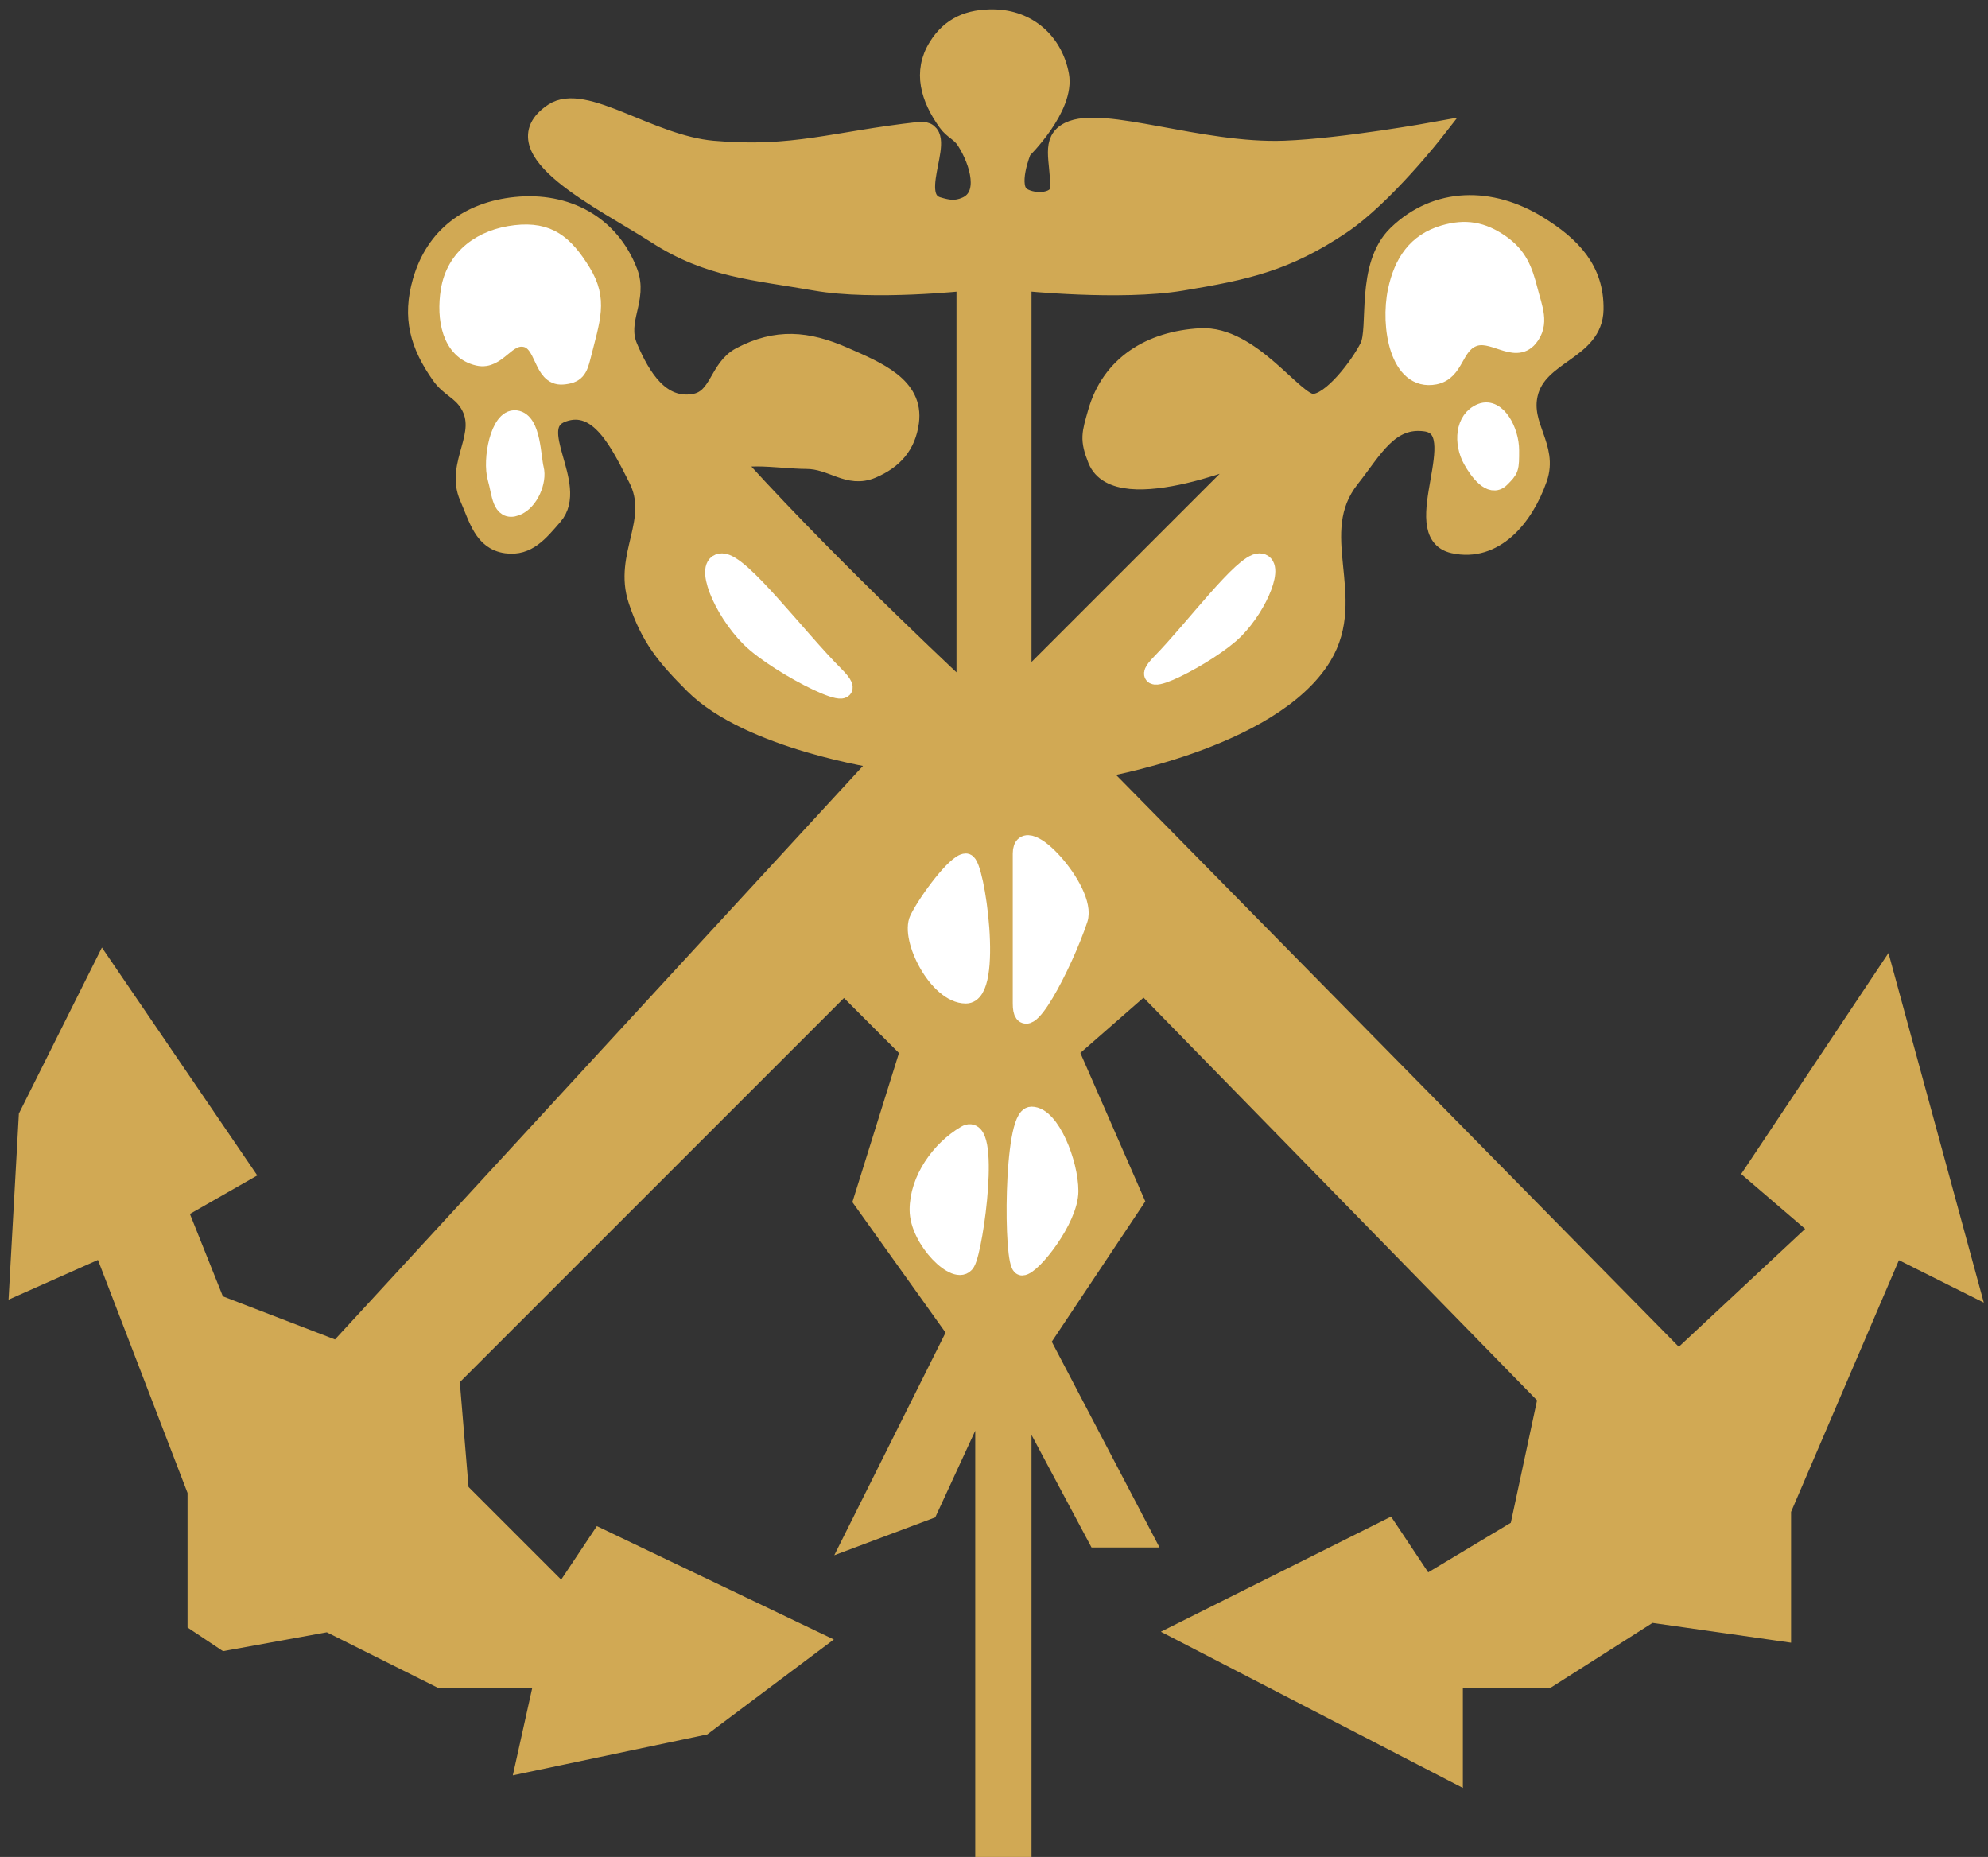 <svg width="106" height="99" viewBox="0 0 106 99" fill="none" xmlns="http://www.w3.org/2000/svg">
<rect x="0" y="0" width="106" height="99" fill="#333333" stroke="none"/>
<path d="M77.5 94.501L63 87.001L74 81.501L76 84.501L81 81.501L82.5 74.501L61 52.501L57 56.001L60.5 64.001L55.5 71.501L61 82.001H58.5L54.5 74.501V98.501H52.5V74.001L49.5 80.501L45.5 82.001L48 77.001L51 71.001L46 64.001L48.5 56.001L45 52.501L24 73.501L24.5 79.501L30 85.001L32 82.001L43.5 87.501L37.5 92.001L28 94.001L29 89.501H23.5L17.5 86.501L12 87.501L10.5 86.501V79.501L5.5 66.501L1 68.501L1.5 59.501L5.5 51.501L13 62.501L9.5 64.501L11.5 69.501L18 72.001L47 40.501C47 40.501 39.978 39.472 37 36.501C35.505 35.009 34.668 34.005 34 32.001C33.197 29.593 35.153 27.762 34 25.501C33.057 23.652 31.955 21.303 30 22.001C27.969 22.727 30.916 25.874 29.5 27.501C28.753 28.36 28.128 29.156 27 29.001C25.761 28.83 25.503 27.646 25 26.501C24.214 24.713 26.035 23.157 25 21.501C24.561 20.799 23.978 20.677 23.5 20.001C22.35 18.375 21.949 16.915 22.5 15.001C23.192 12.598 25.012 11.254 27.5 11.001C30.199 10.727 32.524 11.97 33.5 14.501C34.062 15.959 32.894 17.061 33.5 18.501C34.199 20.16 35.223 21.788 37 21.501C38.363 21.281 38.277 19.642 39.5 19.001C41.403 18.004 43.034 18.136 45 19.001C46.769 19.779 48.759 20.585 48.5 22.501C48.333 23.74 47.649 24.508 46.5 25.001C45.231 25.546 44.381 24.501 43 24.501C41.619 24.501 38.571 23.979 39.5 25.001C44.5 30.501 51.5 37.001 51.5 37.001V15.001C51.5 15.001 46.577 15.54 43.5 15.001C40.213 14.425 37.804 14.309 35 12.501C32.215 10.705 26.5 8.001 29.5 6.001C31.164 4.892 34.603 7.697 38 8.001C42.296 8.385 44.5 7.501 49 7.001C50.789 6.802 48.274 10.489 50 11.001C50.562 11.168 50.962 11.232 51.5 11.001C52.756 10.463 52.234 8.654 51.5 7.501C51.203 7.035 50.82 6.951 50.5 6.501C49.587 5.218 49.169 3.838 50 2.501C50.691 1.389 51.69 0.977 53 1.001C54.8 1.034 56.165 2.232 56.5 4.001C56.825 5.717 54.5 8.001 54.5 8.001C54.5 8.001 53.663 9.999 54.5 10.501C55.19 10.915 56.5 10.806 56.5 10.001C56.5 8.501 56 7.501 57 7.001C58.789 6.107 63.995 8.171 68.5 8.001C71.646 7.883 76.5 7.001 76.5 7.001C76.5 7.001 73.795 10.465 71.5 12.001C68.575 13.959 66.472 14.424 63 15.001C59.725 15.545 54.5 15.001 54.5 15.001V36.501L67 24.001C67 24.001 59.588 27.22 58.5 24.501C58.065 23.413 58.181 23.128 58.5 22.001C59.224 19.446 61.349 18.153 64 18.001C66.708 17.846 69 21.501 70 21.501C71 21.501 72.5 19.501 73 18.501C73.5 17.501 72.761 14.177 74.5 12.501C76.614 10.464 79.501 10.461 82 12.001C83.798 13.109 85.037 14.389 85 16.501C84.961 18.727 82.005 18.833 81.5 21.001C81.099 22.723 82.582 23.831 82 25.501C81.267 27.603 79.673 29.485 77.5 29.001C74.957 28.434 78.582 22.848 76 22.501C74.065 22.241 73.212 23.97 72 25.501C69.669 28.446 72.454 31.794 70.5 35.001C67.774 39.475 58.5 41.001 58.5 41.001L89.5 72.501L97 65.501L93.5 62.501L100.5 52.001L105 68.501L101 66.501L95 80.501V87.001L88 86.001L82.5 89.501H77.5V94.501Z" fill="#D1A954" stroke="#D1A954"/>
<path d="M24 15.501C23.765 16.97 24.051 18.667 25.5 19.001C26.525 19.238 26.967 17.806 28 18.001C29.086 18.206 28.899 20.09 30 20.001C30.702 19.944 30.829 19.684 31 19.001C31.5 17.001 31.927 15.994 31 14.501C30.079 13.017 29.236 12.305 27.5 12.501C25.711 12.703 24.285 13.723 24 15.501Z" fill="white" stroke="white"/>
<path d="M26.5 25.501C26.212 24.512 26.653 22.267 27.5 22.376C28.346 22.484 28.34 24.387 28.499 25.002C28.659 25.616 28.234 26.729 27.499 27.002C26.723 27.29 26.731 26.297 26.5 25.501Z" fill="white" stroke="white"/>
<path d="M74.5 15.501C74.099 17.382 74.612 20.367 76.5 20.001C77.584 19.791 77.485 18.436 78.5 18.001C79.577 17.54 80.75 18.901 81.5 18.001C82.125 17.251 81.74 16.447 81.5 15.501C81.219 14.398 80.935 13.651 80 13.001C79.025 12.323 78.14 12.168 77 12.501C75.536 12.929 74.818 14.01 74.5 15.501Z" fill="white" stroke="white"/>
<path d="M49 49.001C49.5 48.001 51 46.001 51.5 46.001C52 46.001 53 53.001 51.5 53.001C50 53.001 48.5 50.001 49 49.001Z" fill="white"/>
<path d="M57.5 49.001C58 47.501 54.5 43.701 54.5 45.501L54.5 53.501C54.5 55.613 56.694 51.419 57.5 49.001Z" fill="white"/>
<path d="M49 49.001C49.5 48.001 51 46.001 51.5 46.001C52 46.001 53 53.001 51.5 53.001C50 53.001 48.5 50.001 49 49.001Z" stroke="white"/>
<path d="M57.5 49.001C58 47.501 54.5 43.701 54.5 45.501L54.5 53.501C54.5 55.613 56.694 51.419 57.5 49.001Z" stroke="white"/>
<path d="M44.5 36.002C42.5 34.002 39.5 30.001 38.5 30.002C37.5 30.002 38.5 32.502 40 34.002C41.5 35.501 46.5 38.001 44.5 36.002Z" fill="white" stroke="white"/>
<path d="M61.907 35.339C63.654 33.56 66.275 30.001 67.148 30.001C68.022 30.001 67.148 32.226 65.838 33.56C64.527 34.894 60.159 37.118 61.907 35.339Z" fill="white" stroke="white"/>
<path d="M54.5 67.501C54 67.501 54 59.501 55 59.501C56 59.501 57 62.001 57 63.501C57 65.001 55.001 67.501 54.5 67.501Z" fill="white" stroke="white"/>
<path d="M51.5 60.501C52.867 59.701 51.955 66.496 51.5 67.295C51.045 68.094 49 66.1 49 64.501C49 62.902 50.133 61.3 51.5 60.501Z" fill="white" stroke="white"/>
<path d="M80.5 24.001C80.5 23.002 79.814 21.686 79 22.001C78.072 22.361 78.016 23.631 78.5 24.501C78.842 25.117 79.5 26.001 80 25.501C80.5 25.001 80.5 25.001 80.5 24.001Z" fill="white" stroke="white"/>
</svg>
